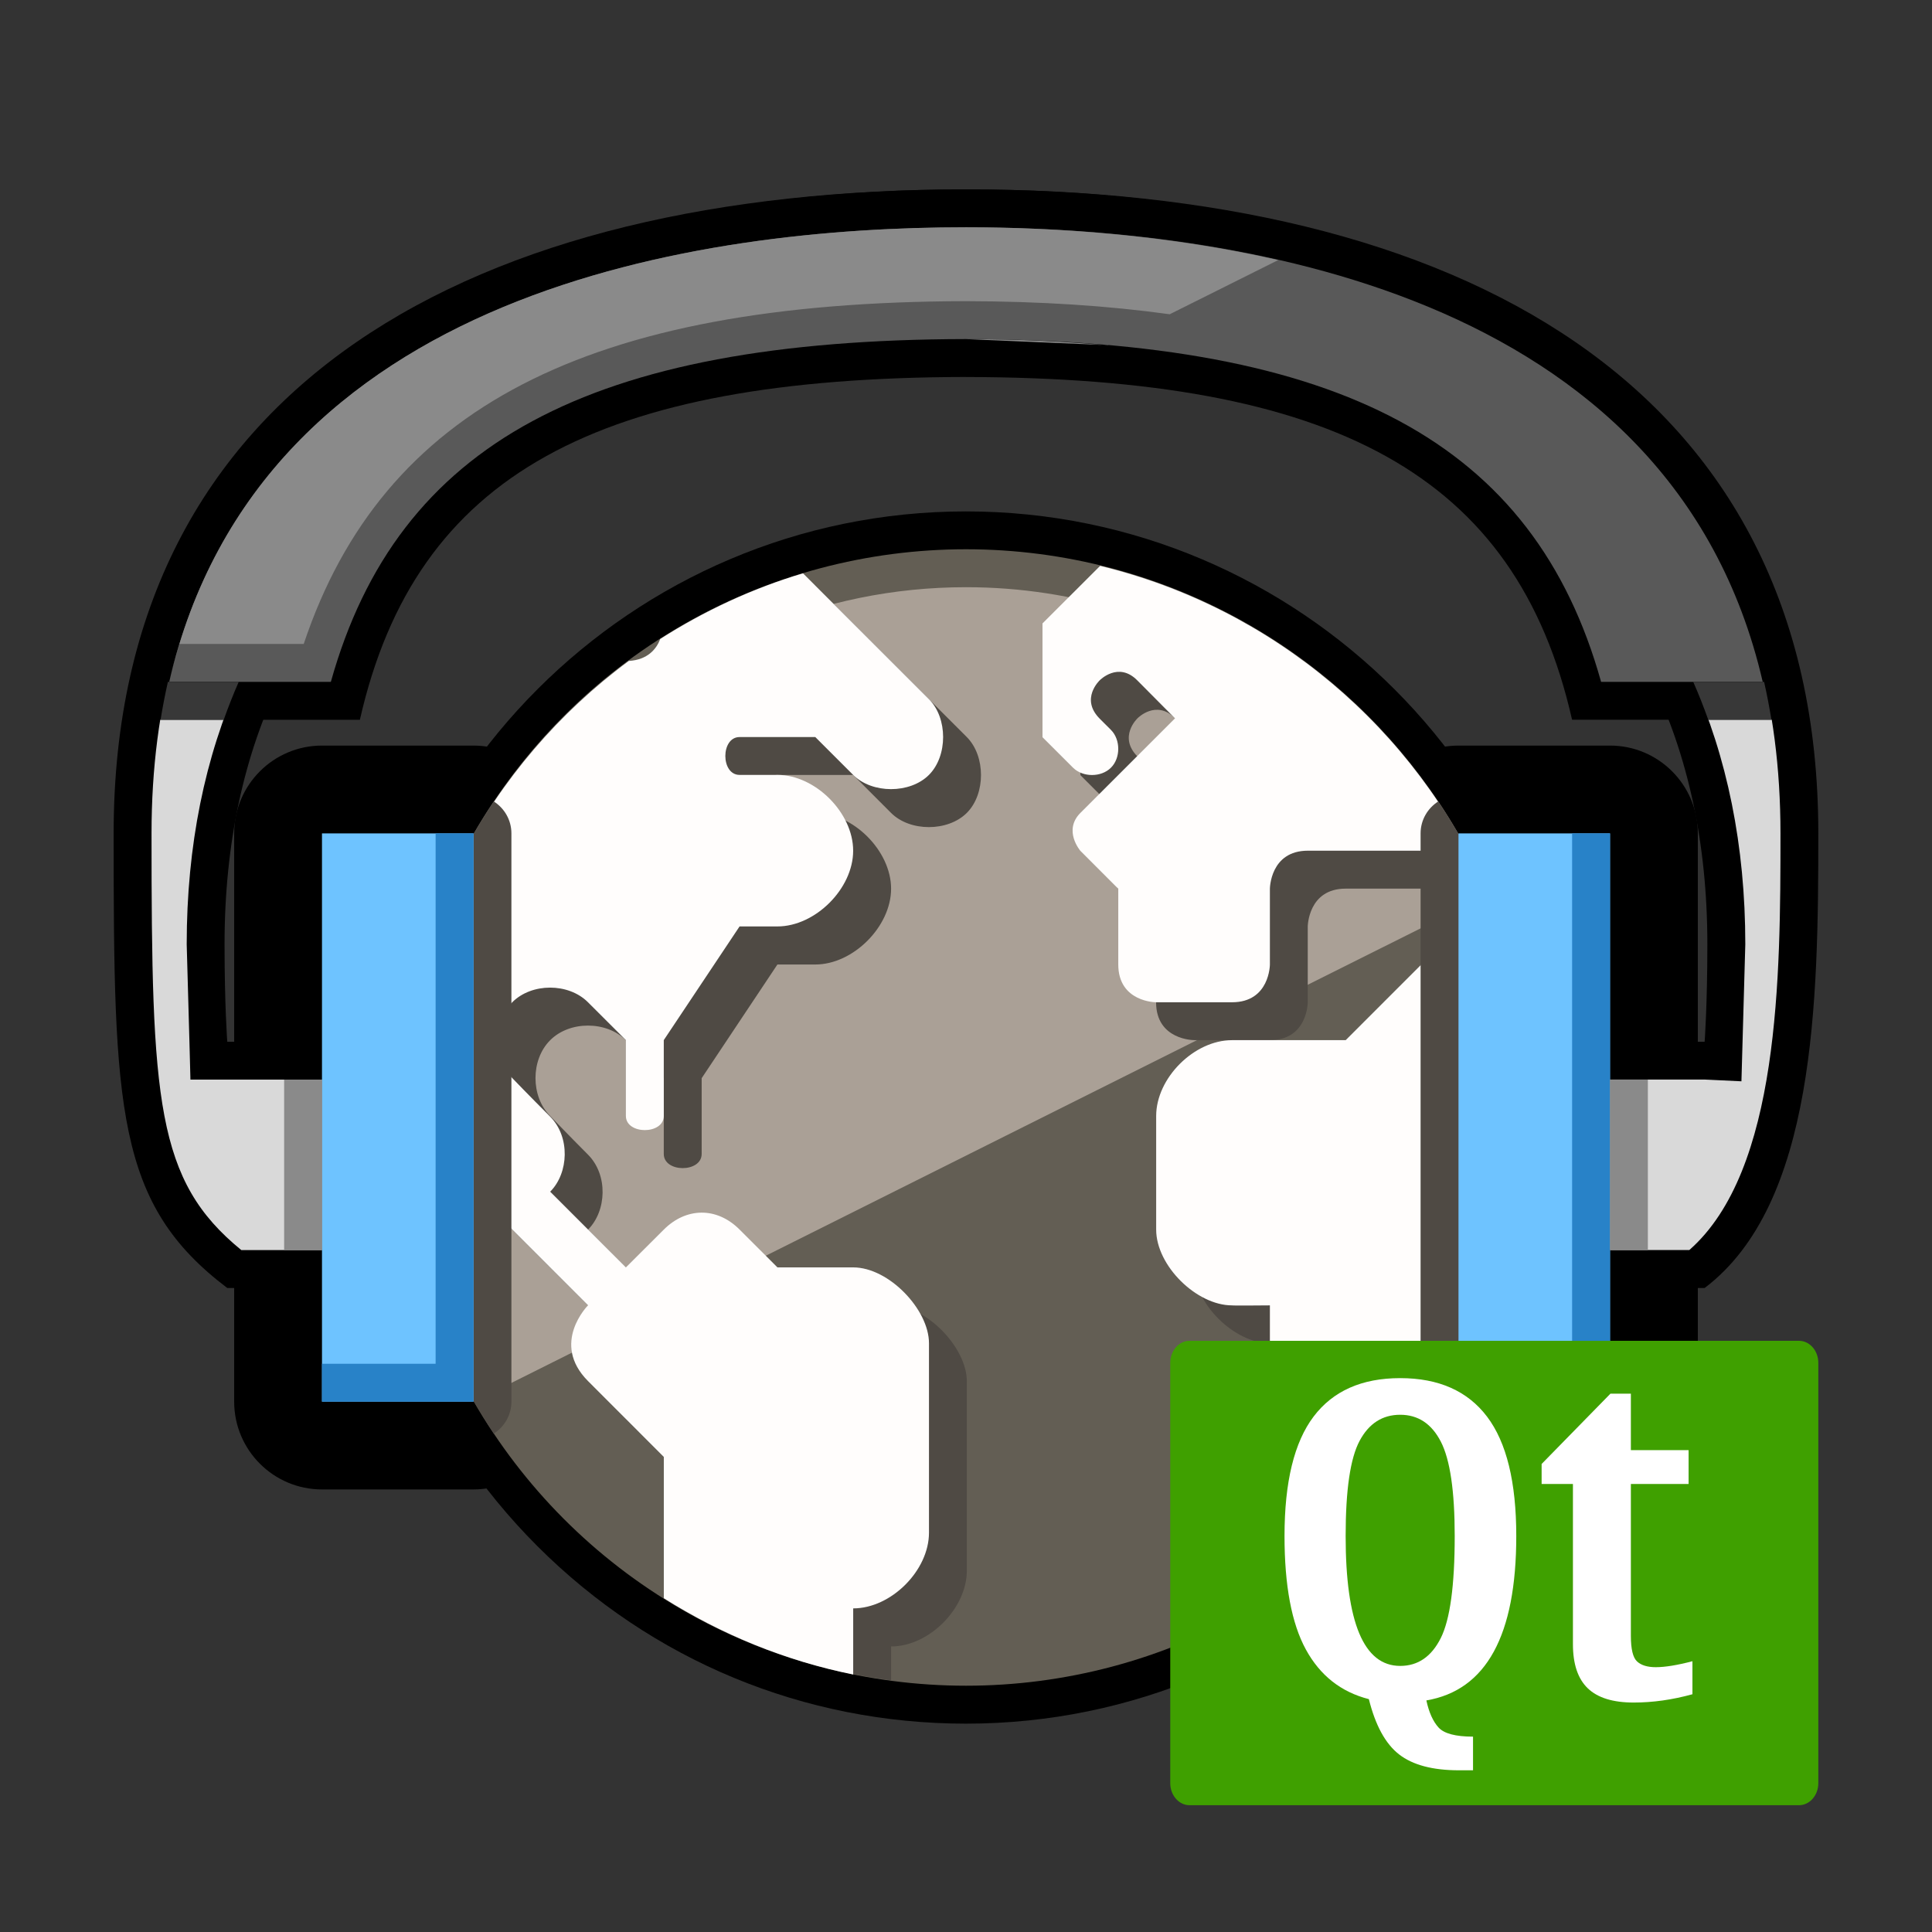 <?xml version="1.0" encoding="utf-8"?>
<!-- Generator: Adobe Illustrator 14.0.0, SVG Export Plug-In . SVG Version: 6.00 Build 43363)  -->
<!DOCTYPE svg PUBLIC "-//W3C//DTD SVG 1.1//EN" "http://www.w3.org/Graphics/SVG/1.1/DTD/svg11.dtd">
<svg version="1.1" id="Layer_1" xmlns="http://www.w3.org/2000/svg" xmlns:xlink="http://www.w3.org/1999/xlink" x="0px" y="0px"
	 width="800px" height="800px" viewBox="0 0 800 800" enable-background="new 0 0 800 800" xml:space="preserve">
<rect x="0" y="0" width="800" height="800" fill="#333333" stroke="none"/>
<g>
	<g>
		<g>
			<path d="M603.928,308.727c-20.073,0-36.364,16.291-36.364,36.364v235.291c0,20.072,16.291,36.363,36.364,36.363h62.745
				c20.072,0,36.363-16.291,36.363-36.363V345.091c0-20.073-16.291-36.364-36.363-36.364H603.928z"/>
		</g>
		<g>
			<path d="M133.327,308.727c-20.073,0-36.363,16.291-36.363,36.364v235.291c0,20.072,16.291,36.363,36.363,36.363h62.746
				c20.073,0,36.364-16.291,36.364-36.363V345.091c0-20.073-16.291-36.364-36.364-36.364H133.327z"/>
		</g>
		<g>
			<path d="M149.018,462.728c0,67.055,26.109,130.091,73.509,177.509c47.4,47.382,110.418,73.491,177.454,73.491
				c138.382,0,250.982-112.582,250.982-251c0-138.382-112.582-250.964-250.982-250.964
				C261.6,211.764,149.018,324.346,149.018,462.728z"/>
		</g>
		<circle fill="#635E54" cx="400" cy="462.728" r="235.291"/>
		<path fill="#AAA096" d="M210.382,573.327l391.945-195.963C568.945,298.563,490.818,243.146,400,243.146
			c-121.091,0-219.618,98.509-219.618,219.6C180.382,503.055,191.364,540.818,210.382,573.327z"/>
		<g>
			<path fill="#4F4A44" d="M337.582,242.473h-19.709c-9.382,3.509-18.564,7.455-27.328,12.073v19.327c0,0,0,15.673-15.691,15.673
				s-31.4,0-31.4,0s-0.854,0-2.073-0.218c-39.982,36.618-67.254,86.728-74.509,143.236c7.891,7.909,13.873,13.891,13.873,13.891
				s-15.673,15.637,0,31.364c15.691,15.673,78.436,78.418,78.436,78.418s-15.691,15.691,0,31.382
				c14.6,14.582,31.382,31.4,31.382,31.4v51.963c23.982,12.637,50.4,21.109,78.418,24.801v-14.019
				c15.691,0,31.364-15.709,31.364-31.4v-78.418c0-13.854-16.601-31.382-31.364-31.382s-31.382,0-31.382,0
				s-6.127-6.127-15.69-15.673c-9.563-9.581-22.273-9.163-31.364,0c-9.091,9.109-15.691,15.673-15.691,15.673l-31.382-31.382
				c7.764-7.764,8.364-22.709,0-31.072c-8.364-8.382-15.654-16-15.654-16c-8.109-8.073-8.109-23.31,0-31.382
				c8.036-8.073,23.254-8.073,31.345,0l15.691,15.728v31.363c0,7.836,15.691,7.836,15.691,0v-31.363l31.364-47.073c0,0,0,0,15.69,0
				c15.673,0,31.382-15.709,31.382-31.4c0-15.655-15.69-31.382-31.382-31.382c-14.654,0-7.836,0-15.69,0s-7.854-15.709,0-15.709
				s31.363,0,31.363,0s-0.018,0,15.691,15.709c7.854,7.873,23.527,7.836,31.382,0c7.836-7.854,7.8-23.527,0-31.382
				C399.072,303.982,337.582,242.473,337.582,242.473z M630.473,415.019h-26.218l-31.382,31.418c0,0-31.364,0-47.037,0
				c-15.69,0-31.399,15.636-31.399,31.363v47.055c0,15,16.745,31.363,31.399,31.363c0,0.164,15.673,0,15.673,0s0,15.691,0,31.382
				c0,15.691,15.691,15.691,15.691,15.691v34.236c47.836-43.073,78.091-105.291,78.091-174.764
				C635.291,446.437,633.6,430.437,630.473,415.019z M525.836,430.69c15.673,0,15.673-15.672,15.673-15.672v-31.31
				c0,0,0.091-15.745,15.709-15.745h47.019c0,0,0,15.691,15.69,15.691c0.491,0,0.946,0,1.437,0
				c-23.272-65.218-74.399-117.019-139.236-141.182h-3.399l-31.364,31.382v47.109l12.654,12.654c4.037,4.073,11.655,4.073,15.673,0
				c4.055-4.036,4.055-11.654,0-15.691l-4.636-4.618c-8.219-8.236,0-15.909,0-15.909s7.654-7.873,15.527,0
				c7.836,7.854,15.636,15.764,15.636,15.764s-31.891,31.927-39.163,39.146c-7.255,7.291,0,15.709,0,15.709l15.654,15.691
				c0,0,0,15.654,0,31.31c0,15.673,15.691,15.673,15.691,15.673S510.146,430.69,525.836,430.69z"/>
			<path fill="#FFFDFC" d="M332.509,237.4c-21.108,6.291-40.927,15.582-59.109,27.182c-1.582,4.164-5.182,8.618-13.036,9.109
				c-57.655,42.636-95.255,110.854-95.582,188.037c0.091,0.108,0.164,0.236,0.291,0.363c15.673,15.691,78.418,78.418,78.418,78.418
				s-15.654,15.691,0,31.364c14.6,14.6,31.382,31.418,31.382,31.418v58.491c23.655,14.908,50.073,25.872,78.418,31.6V666
				c15.69,0,31.382-15.673,31.382-31.363V556.2c0-13.909-16.601-31.4-31.382-31.4c-14.782,0-31.363,0-31.363,0
				s-6.128-6.108-15.673-15.654c-9.563-9.582-22.272-9.127-31.382,0c-9.091,9.109-15.691,15.654-15.691,15.654l-31.363-31.346
				c7.727-7.764,8.327-22.69,0-31.072c-8.382-8.363-15.709-15.981-15.709-15.981c-8.073-8.109-8.073-23.31,0-31.382
				c8.055-8.091,23.291-8.091,31.364,0l15.691,15.672v31.382c0,7.837,15.691,7.837,15.691,0V430.69l31.382-47.072c0,0,0,0,15.673,0
				c15.69,0,31.363-15.654,31.363-31.345c0-15.709-15.673-31.4-31.363-31.4c-14.654,0-7.854,0-15.673,0
				c-7.854,0-7.854-15.672,0-15.672c7.836,0,31.363,0,31.363,0s-0.036-0.019,15.673,15.672c7.837,7.854,23.546,7.854,31.382,0
				c7.837-7.836,7.818-23.563,0-31.363C383.728,288.6,350.146,255.036,332.509,237.4z M634.382,444.418
				c-1.601-2.6-1.69-5.437-0.637-8.108c-1.418-12.637-3.963-24.982-7.327-36.964h-37.836l-31.364,31.363c0,0-31.382,0-47.072,0
				c-15.691,0-31.4,15.691-31.4,31.382v47.055c0,14.981,16.764,31.382,31.4,31.382c0,0.146,15.69,0,15.69,0s0,15.69,0,31.363
				c0,15.691,15.673,15.691,15.673,15.691v62.891c56.873-42.945,93.782-110.945,93.782-187.709
				C635.291,456.563,634.836,450.491,634.382,444.418z M510.146,415.019c15.69,0,15.69-15.673,15.69-15.673v-31.328
				c0,0,0.073-15.764,15.71-15.764h47.018c0,0,0,15.709,15.673,15.709c3.745,0,7.473,0,11.036,0
				c-29.2-66.273-88.055-116.291-159.727-133.655l-23.873,23.836v47.109l12.654,12.637c4.073,4.036,11.654,4.036,15.691,0
				c4.036-4,4.036-11.618,0-15.655l-4.637-4.636c-8.236-8.236,0-15.909,0-15.909s7.673-7.891,15.509,0
				c7.837,7.873,15.655,15.764,15.655,15.764s-31.928,31.909-39.183,39.164c-7.254,7.273,0,15.691,0,15.691l15.691,15.709
				c0,0,0,15.6,0,31.328c0,15.673,15.654,15.673,15.654,15.673S494.437,415.019,510.146,415.019z"/>
		</g>
		<path fill="#4F4A44" d="M595.563,331.854c-4.382,2.782-7.327,7.655-7.327,13.236v235.291c0,5.582,2.945,10.437,7.327,13.236
			c25.091-37.437,39.745-82.437,39.745-130.891C635.291,414.291,620.654,369.291,595.563,331.854z"/>
		<path fill="#4F4A44" d="M204.455,593.618c4.382-2.782,7.309-7.654,7.309-13.236V345.091c0-5.582-2.927-10.437-7.309-13.236
			c-25.091,37.418-39.746,82.418-39.746,130.854C164.709,511.182,179.364,556.2,204.455,593.618z"/>
		<path d="M400,78.418L400,78.418L400,78.418c-202.818,0-352.945,79.982-352.945,266.673c0,114.255,1.127,153.491,47.054,188.236
			h54.909V431.382H94.109c0,0-1.127-15.109-1.127-40.327c0-169.055,131.345-245.382,307-245.382l0,0
			c175.655,0,307,76.327,307,245.382c0,25.236-1.127,40.327-1.127,40.327h-54.909v101.945h54.909
			c45.945-34.745,47.073-118.764,47.073-188.236C752.945,158.418,602.8,78.418,400,78.418z"/>
		<g>
			<path fill="#D9D9D9" d="M62.746,345.091L62.746,345.091c0,110.8,1.854,143.728,37.182,172.546c6.346,0,19.764,0,33.4,0
				c0-18.382,0-52.219,0-70.601c-16,0-54.473,0-54.473,0l-0.382-14.527l-1.164-41.491c0-163.473,120.636-261.073,322.691-261.073
				s322.691,97.618,322.691,261.073l-1.601,56.727l-15.218-0.727c0,0-23.2,0-39.2,0c0,18.382,0,52.218,0,70.6
				c13.399,0,26.091,0,32.836,0c37.437-32.891,37.746-113.182,37.746-172.545c0-218.345-211.291-250.964-337.255-250.964
				S62.746,126.728,62.746,345.091z"/>
		</g>
		<rect x="133.327" y="345.091" fill="#6EC3FF" width="62.746" height="235.291"/>
		<polygon fill="#2882C8" points="180.382,345.091 180.382,564.709 133.327,564.709 133.327,580.4 196.073,580.4 196.073,345.091 		
			"/>
		<rect x="603.928" y="345.091" fill="#6EC3FF" width="62.745" height="235.291"/>
		<polygon fill="#2882C8" points="650.981,345.091 650.981,564.709 603.928,564.709 603.928,580.4 666.673,580.4 666.673,345.091 		
			"/>
		<path d="M400,78.437L400,78.437L400,78.437c-210.364,0-320.091,88.473-337.254,219.6h86.272
			C172.182,195.909,247.891,156.4,400,156.091l0,0v0.018c152.127,0.291,227.818,39.8,250.964,141.927h86.272
			C720.072,166.909,610.346,78.437,400,78.437z"/>
		<rect fill="none" width="800" height="800"/>
		<g>
			<path fill="#595959" d="M70.073,282.346c21.254,0,52.582,0,66.927,0c27.673-98.891,107.146-141.637,262.964-141.946
				c155.891,0.309,235.363,43.055,263.018,141.946c14.346,0,45.655,0,66.928,0C692.272,119.473,508.873,94.109,400,94.109
				C291.127,94.109,107.727,119.473,70.073,282.346z"/>
		</g>
		<rect x="666.673" y="447.055" fill="#8A8A8A" width="15.673" height="70.6"/>
		<path fill="#383838" d="M730.473,282.346h-29.346c2.273,5.109,4.31,10.363,6.236,15.69h26.146
			C732.637,292.673,731.637,287.455,730.473,282.346z"/>
		<path fill="#383838" d="M66.491,298.036h26.146c1.909-5.327,3.964-10.582,6.218-15.69H69.527
			C68.364,287.455,67.364,292.673,66.491,298.036z"/>
		<rect x="117.654" y="447.055" fill="#8A8A8A" width="15.691" height="70.6"/>
		<path fill="#8A8A8A" d="M400,94.109c-108.873,0-292.273,25.364-329.927,188.237c1.254-5.4,2.727-10.582,4.273-15.691h51.418
			c32.673-97.709,117.473-141.636,274.164-141.945c30.927,0.055,58.963,1.891,84.436,5.418l44.909-22.437
			C483.327,97.236,437.291,94.109,400,94.109z M399.981,140.418c21,0.037,40.437,0.964,58.728,2.582l0.164-0.073"/>
	</g>
</g>
<path fill="#3FA000" d="M752.928,738.356c0,5.05-3.582,9.144-8,9.144H492.575c-4.418,0-8-4.094-8-9.144V564.343
	c0-5.05,3.582-9.144,8-9.144h252.353c4.418,0,8,4.094,8,9.144V738.356z"/>
<g>
	<path fill="#FFFFFF" d="M566.819,703.577c-11.526-2.939-20.229-9.804-26.109-20.596c-5.881-10.79-8.82-26.446-8.82-46.969
		c0-22.345,4.014-38.824,12.04-49.438s19.979-15.921,35.855-15.921c15.935,0,27.931,5.322,35.987,15.965
		c8.056,10.644,12.084,27.109,12.084,49.395c0,20.582-3.103,36.548-9.306,47.895c-6.205,11.35-15.511,18.083-27.917,20.2
		c1.06,4.939,2.735,8.672,5.028,11.201c2.293,2.528,7.057,3.793,14.289,3.793v13.937h-5.821c-10.88,0-19.141-2.191-24.785-6.571
		C573.699,722.085,569.522,714.455,566.819,703.577z M579.785,689.818c7.35,0,12.951-3.837,16.803-11.512
		c3.851-7.674,5.778-21.771,5.778-42.294c0-18.581-1.912-31.592-5.734-39.03c-3.823-7.438-9.438-11.158-16.847-11.158
		c-7.352,0-12.952,3.603-16.804,10.805c-3.852,7.204-5.777,20.332-5.777,39.384c0,17.936,1.882,31.388,5.646,40.354
		C566.612,685.335,572.257,689.818,579.785,689.818z"/>
	<path fill="#FFFFFF" d="M676.457,704.988c-8.585,0-14.922-1.97-19.007-5.909c-4.088-3.939-6.131-10.025-6.131-18.258V614.49
		h-12.966v-8.29l28.49-29.108h8.468v23.374h23.903v14.024h-23.903v62.891c0,5.469,0.851,8.997,2.558,10.585
		c1.705,1.588,4.292,2.381,7.762,2.381c3.821,0,8.879-0.822,15.171-2.469v13.671C692.511,703.843,684.396,704.988,676.457,704.988z"
		/>
</g>
</svg>
